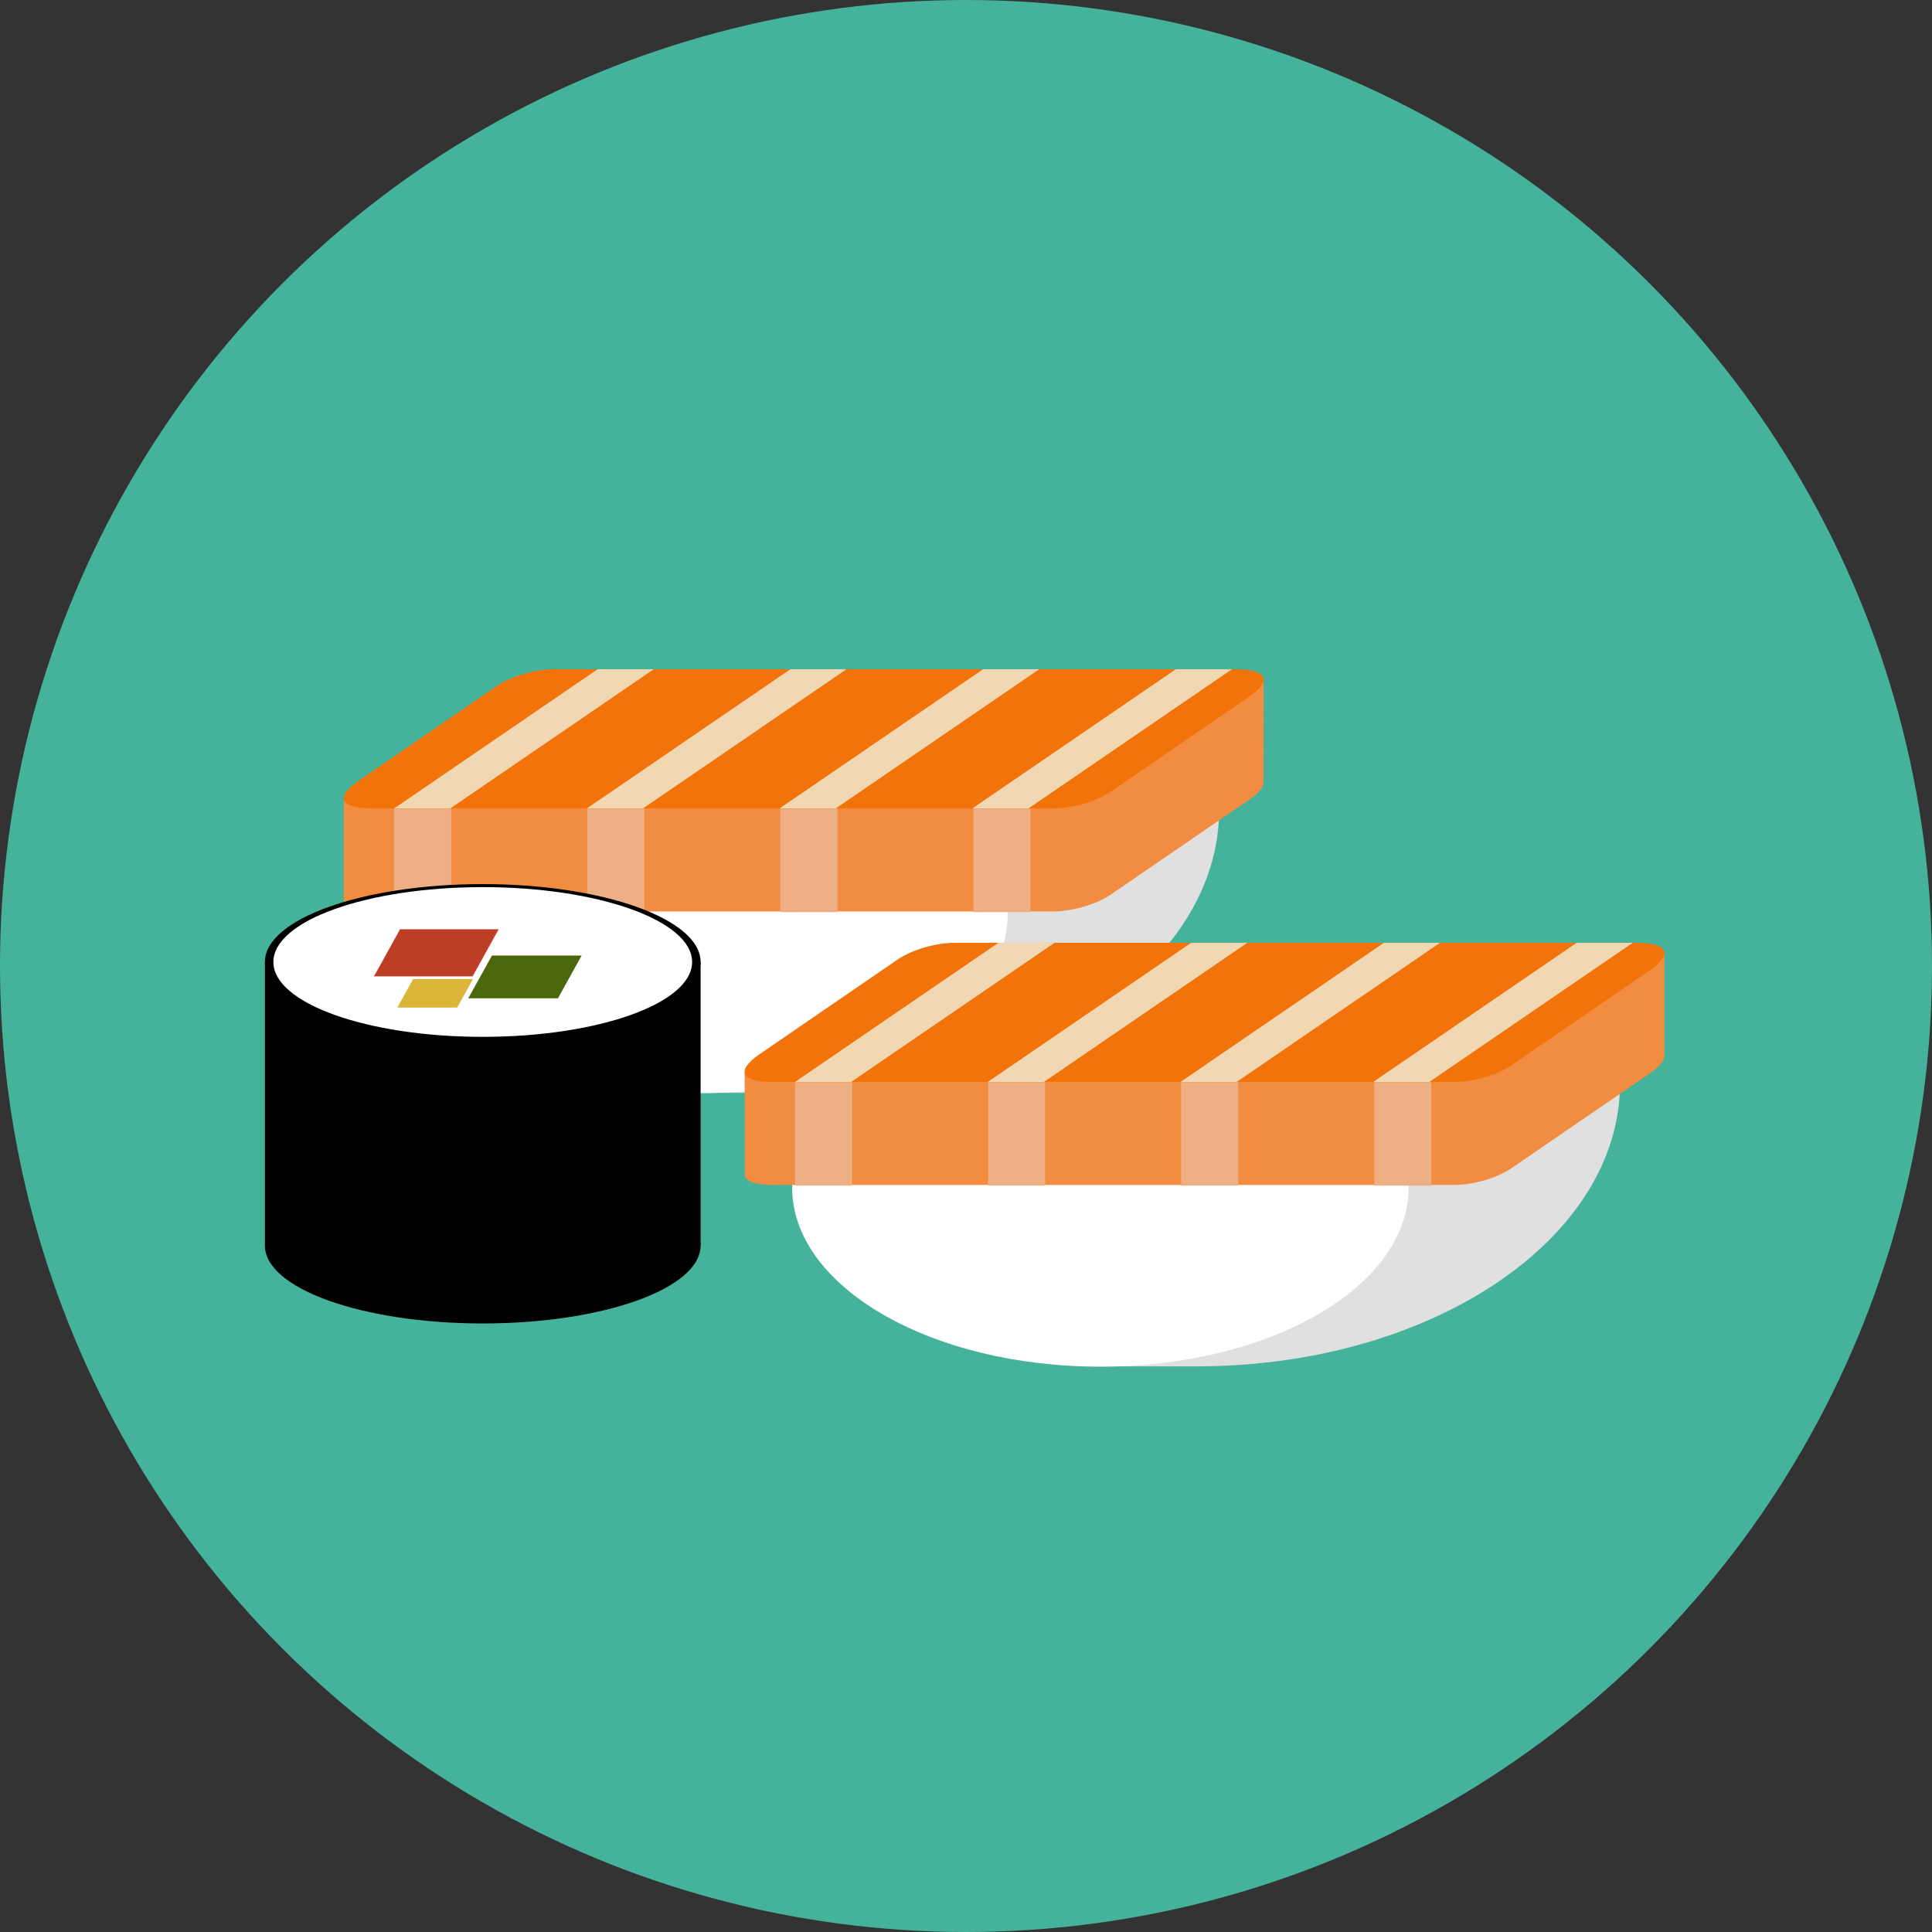 <?xml version="1.0" encoding="iso-8859-1"?>
<!-- Generator: Adobe Illustrator 17.0.0, SVG Export Plug-In . SVG Version: 6.00 Build 0)  -->
<!DOCTYPE svg PUBLIC "-//W3C//DTD SVG 1.1//EN" "http://www.w3.org/Graphics/SVG/1.1/DTD/svg11.dtd">
<svg version="1.1" id="Layer_1" xmlns="http://www.w3.org/2000/svg" xmlns:xlink="http://www.w3.org/1999/xlink" x="0px" y="0px"
	 width="512px" height="512px" viewBox="0 0 512 512" style="enable-background:new 0 0 512 512;" xml:space="preserve">
<rect x="0" y="0" width="512" height="512" fill="#333333" stroke="none"/>
<circle id="bg_2_" style="fill:#45B39C;" cx="256" cy="256" r="256"/>
<path style="fill:#E0E0E0;" d="M287.918,213.09c-1.705,0.568-59.123,7.39-63.104,5.97c-3.98-1.422-85.273-10.234-86.127-10.234
	c-0.853,0-39.795,4.264-39.795,4.264s-0.051-0.319-0.135-0.849c-0.032,0.762-0.086,1.521-0.086,2.29
	c0,41.468,50.238,75.085,112.209,75.085c61.967,0,112.207-33.618,112.207-75.085c0-5.539-0.924-10.929-2.623-16.126
	C306.768,204.651,288.961,212.743,287.918,213.09z"/>
<rect x="183.99" y="272.604" style="fill:#E0E0E0;" width="26.891" height="17.012"/>
<ellipse style="fill:#FFFFFF;" cx="185.376" cy="242.225" rx="81.687" ry="47.471"/>
<path style="fill:#F28C40;" d="M334.867,180.105h-11.854v6.363c-33.254,0-161.941,0.004-175.976,0.004
	c-5.229,0-11.527,1.787-15.512,4.521c-7.73,5.306-20.628,14.149-29.655,20.338H91.105l0.014,27.627
	c0.159,1.636,2.757,2.583,7.558,2.583c24.26,0,165.516,0,180.256,0c5.232,0,11.527-1.789,15.512-4.524
	c10.023-6.875,28.732-19.706,36.436-24.982c2.672-1.836,3.951-3.406,3.969-4.626L334.867,180.105z"/>
<path style="fill:#F2730A;" d="M327.295,177.352c-24.256,0-165.514,0-180.258,0c-5.229,0-11.527,1.791-15.512,4.524
	c-10.02,6.875-28.732,19.709-36.431,24.986c-6.516,4.466-4.867,7.39,3.581,7.39c24.26,0,165.516-0.001,180.256-0.001
	c5.232,0,11.527-1.79,15.512-4.521c10.023-6.876,28.732-19.714,36.436-24.987C337.391,180.277,335.742,177.352,327.295,177.352z"/>
<path style="fill:#F2D7B3;" d="M119.312,214.252l53.939-36.9c-5.699,0-10.732,0-14.879,0l-53.942,36.9
	C108.369,214.252,113.429,214.252,119.312,214.252z"/>
<path style="fill:#F2D7B3;" d="M170.389,214.252l53.939-36.9c-5.037,0-10.016,0-14.879,0l-53.939,36.9
	C160.354,214.252,165.34,214.252,170.389,214.252z"/>
<path style="fill:#F2D7B3;" d="M221.467,214.251l53.935-36.899c-4.816,0-9.799,0-14.875,0l-53.943,36.899
	C211.645,214.251,216.623,214.251,221.467,214.251z"/>
<path style="fill:#F2D7B3;" d="M272.541,214.251l53.941-36.899c-3.332,0-8.447,0-14.877,0l-53.943,36.899
	C263.686,214.251,268.748,214.251,272.541,214.251z"/>
<rect x="104.438" y="214.312" style="fill:#EFAF84;" width="15.128" height="27.408"/>
<rect x="155.613" y="214.312" style="fill:#EFAF84;" width="15.123" height="27.408"/>
<rect x="206.785" y="214.312" style="fill:#EFAF84;" width="15.123" height="27.408"/>
<rect x="257.955" y="214.312" style="fill:#EFAF84;" width="15.127" height="27.408"/>
<path style="fill:#E0E0E0;" d="M394.158,285.572c-1.705,0.569-59.123,7.391-63.104,5.97c-3.98-1.42-85.273-10.232-86.127-10.232
	s-39.795,4.262-39.795,4.262s-0.051-0.317-0.135-0.849c-0.033,0.763-0.086,1.521-0.086,2.29c0,41.468,50.238,75.085,112.209,75.085
	c61.967,0,112.207-33.617,112.207-75.085c0-5.538-0.924-10.929-2.621-16.125C413.008,277.134,395.201,285.227,394.158,285.572z"/>
<rect x="290.229" y="345.087" style="fill:#E0E0E0;" width="26.893" height="17.012"/>
<path style="fill:#FFFFFF;" d="M209.93,314.709c0-26.217,36.57-47.472,81.686-47.472c45.117,0,81.688,21.255,81.688,47.472
	c0,26.217-36.57,47.47-81.688,47.47C246.5,362.179,209.93,340.926,209.93,314.709z"/>
<path style="fill:#F28C40;" d="M441.105,252.588h-11.852v6.364c-33.254,0-161.941,0.003-175.977,0.003
	c-5.229,0-11.527,1.787-15.512,4.521c-7.73,5.308-20.629,14.149-29.656,20.338h-10.766l0.014,27.628
	c0.16,1.635,2.758,2.583,7.557,2.583c24.262,0,165.518,0,180.258,0c5.232,0,11.529-1.791,15.512-4.525
	c10.023-6.875,28.734-19.707,36.435-24.983c2.672-1.835,3.951-3.407,3.971-4.625L441.105,252.588z"/>
<path style="fill:#F2730A;" d="M433.535,249.836c-24.258,0-165.514,0-180.258,0c-5.229,0-11.527,1.79-15.512,4.523
	c-10.02,6.875-28.732,19.709-36.432,24.987c-6.514,4.465-4.867,7.389,3.58,7.389c24.262,0,165.518-0.002,180.258-0.002
	c5.232,0,11.529-1.788,15.512-4.521c10.023-6.875,28.734-19.712,36.435-24.986C443.631,252.761,441.982,249.836,433.535,249.836z"/>
<path style="fill:#F2D7B3;" d="M225.551,286.735l53.939-36.899c-5.699,0-10.732,0-14.879,0l-53.943,36.899
	C214.607,286.735,219.668,286.735,225.551,286.735z"/>
<path style="fill:#F2D7B3;" d="M276.629,286.735l53.939-36.899c-5.037,0-10.016,0-14.881,0l-53.938,36.899
	C266.592,286.735,271.58,286.735,276.629,286.735z"/>
<path style="fill:#F2D7B3;" d="M327.707,286.733l53.936-36.897c-4.816,0-9.799,0-14.875,0l-53.943,36.897
	C317.885,286.733,322.863,286.733,327.707,286.733z"/>
<path style="fill:#F2D7B3;" d="M378.781,286.733l53.941-36.897c-3.332,0-8.449,0-14.877,0l-53.943,36.897
	C369.926,286.733,374.988,286.733,378.781,286.733z"/>
<rect x="210.678" y="286.796" style="fill:#EFAF84;" width="15.127" height="27.408"/>
<rect x="261.852" y="286.796" style="fill:#EFAF84;" width="15.125" height="27.408"/>
<rect x="313.023" y="286.796" style="fill:#EFAF84;" width="15.125" height="27.408"/>
<rect x="364.195" y="286.796" style="fill:#EFAF84;" width="15.127" height="27.408"/>
<path d="M185.666,330.085c0,11.399-25.846,20.643-57.734,20.643c-31.877,0-57.727-9.243-57.727-20.643
	c0-11.401,25.85-47.062,57.727-47.062C159.82,283.023,185.666,318.684,185.666,330.085z"/>
<rect x="70.205" y="254.94" width="115.461" height="75.143"/>
<path d="M185.666,254.94c0,11.398-25.846,20.64-57.734,20.64c-31.877,0-57.727-9.242-57.727-20.64
	c0-11.402,25.85-20.646,57.727-20.646C159.82,234.294,185.666,243.538,185.666,254.94z"/>
<path style="fill:#FFFFFF;" d="M183.42,254.94c0,10.953-24.836,19.837-55.488,19.837c-30.642,0-55.484-8.885-55.484-19.837
	c0-10.96,24.843-19.843,55.484-19.843C158.584,235.097,183.42,243.98,183.42,254.94z"/>
<polygon style="fill:#BD3E25;" points="125.247,258.738 99.112,258.738 106.015,246.267 132.147,246.267 "/>
<polygon style="fill:#4B680C;" points="147.861,264.565 124.096,264.565 130.373,253.222 154.141,253.222 "/>
<polygon style="fill:#DBB538;" points="121.15,267.022 105.294,267.022 109.481,259.457 125.337,259.457 "/>
<g>
</g>
<g>
</g>
<g>
</g>
<g>
</g>
<g>
</g>
<g>
</g>
<g>
</g>
<g>
</g>
<g>
</g>
<g>
</g>
<g>
</g>
<g>
</g>
<g>
</g>
<g>
</g>
<g>
</g>
</svg>
